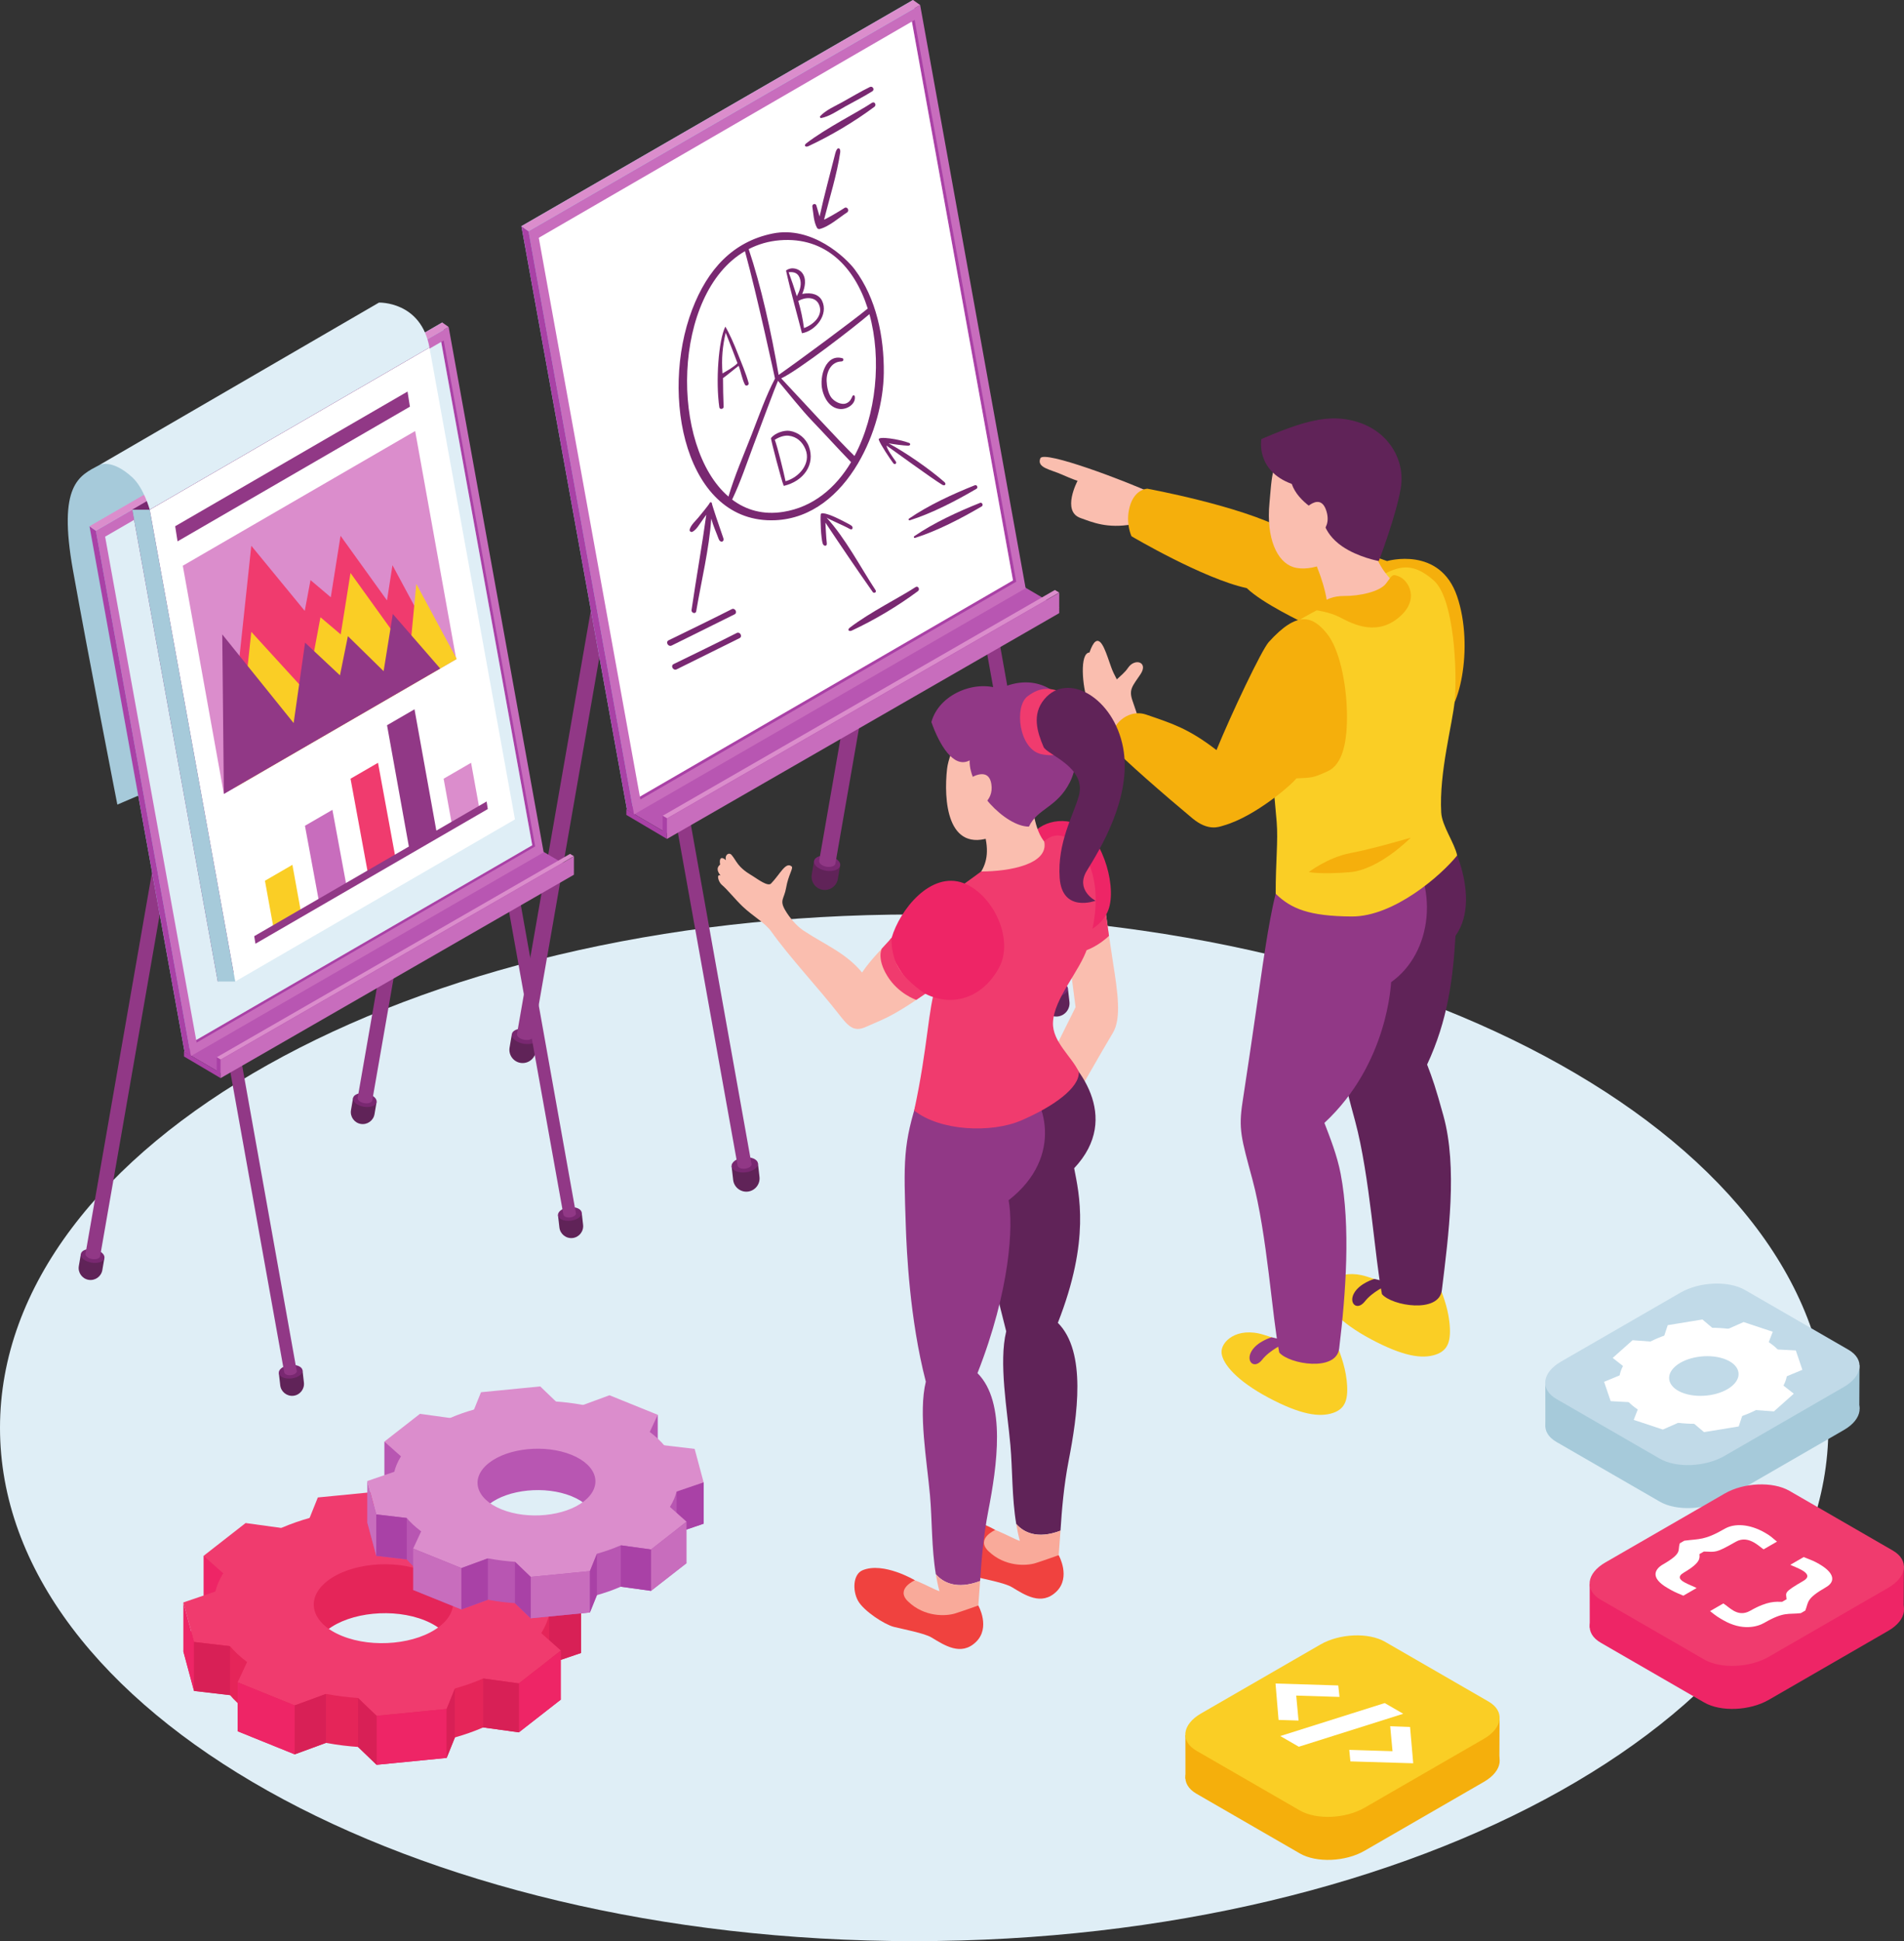 <?xml version="1.0" encoding="UTF-8" standalone="no"?>
<!-- Created with Inkscape (http://www.inkscape.org/) -->

<svg
   width="191.403mm"
   height="195.092mm"
   viewBox="0 0 191.403 195.092"
   version="1.1"
   id="svg238851"
   inkscape:export-filename="Customer.svg"
   inkscape:export-xdpi="96"
   inkscape:export-ydpi="96"
   xmlns:inkscape="http://www.inkscape.org/namespaces/inkscape"
   xmlns:sodipodi="http://sodipodi.sourceforge.net/DTD/sodipodi-0.dtd"
   xmlns="http://www.w3.org/2000/svg"
   xmlns:svg="http://www.w3.org/2000/svg">
  <rect x="0" y="0" width="191.403" height="195.092" fill="#333333" stroke="none"/>
  <sodipodi:namedview
     id="namedview238853"
     pagecolor="#ffffff"
     bordercolor="#000000"
     borderopacity="0.25"
     inkscape:showpageshadow="2"
     inkscape:pageopacity="0.0"
     inkscape:pagecheckerboard="0"
     inkscape:deskcolor="#d1d1d1"
     inkscape:document-units="mm"
     showgrid="false" />
  <defs
     id="defs238848" />
  <g
     inkscape:label="Layer 1"
     inkscape:groupmode="layer"
     id="layer1"
     transform="translate(-9.381,-50.954)">
    <path
       d="m 193.181,194.454 c 0,28.493 -41.145,51.592 -91.899,51.592 -50.755,0 -91.901,-23.099 -91.901,-51.592 0,-28.493 41.146,-51.591 91.901,-51.591 50.754,0 91.899,23.098 91.899,51.591"
       style="fill:#dfeef6;fill-opacity:1;fill-rule:nonzero;stroke:none;stroke-width:0.103"
       id="path227960" />
    <path
       d="m 60.838,154.887 -0.231,1.352 c -0.124,0.722 0.366,1.413 1.087,1.538 0.722,0.123 1.414,-0.367 1.537,-1.088 l 0.232,-1.352 -2.625,-0.45"
       style="fill:#602358;fill-opacity:1;fill-rule:nonzero;stroke:none;stroke-width:0.103"
       id="path227962" />
    <path
       d="m 63.463,155.336 c -0.071,0.412 -0.716,0.644 -1.44,0.52 -0.725,-0.124 -1.256,-0.558 -1.185,-0.97 0.07,-0.412 0.715,-0.644 1.44,-0.52 0.725,0.124 1.255,0.558 1.185,0.97"
       style="fill:#792871;fill-opacity:1;fill-rule:nonzero;stroke:none;stroke-width:0.103"
       id="path227964" />
    <path
       d="M 74.325,90.123 72.669,89.976 61.354,154.856 c -0.043,0.257 0.286,0.525 0.736,0.602 0.451,0.078 0.852,-0.067 0.895,-0.323 L 74.325,90.123"
       style="fill:#913886;fill-opacity:1;fill-rule:nonzero;stroke:none;stroke-width:0.103"
       id="path227966" />
    <path
       d="m 91.215,137.493 -0.232,1.351 c -0.124,0.721 0.366,1.413 1.088,1.537 0.721,0.124 1.413,-0.365 1.537,-1.087 l 0.232,-1.352 -2.625,-0.449"
       style="fill:#602358;fill-opacity:1;fill-rule:nonzero;stroke:none;stroke-width:0.103"
       id="path227968" />
    <path
       d="m 93.84,137.941 c -0.071,0.412 -0.716,0.644 -1.441,0.52 -0.725,-0.124 -1.254,-0.558 -1.184,-0.969 0.07,-0.413 0.715,-0.645 1.439,-0.521 0.726,0.125 1.256,0.559 1.186,0.97"
       style="fill:#792871;fill-opacity:1;fill-rule:nonzero;stroke:none;stroke-width:0.103"
       id="path227970" />
    <path
       d="m 104.701,72.728 -1.654,-0.146 -11.316,64.88 c -0.043,0.256 0.286,0.526 0.737,0.602 0.45,0.077 0.851,-0.067 0.895,-0.323 h -0.001 L 104.701,72.728"
       style="fill:#913886;fill-opacity:1;fill-rule:nonzero;stroke:none;stroke-width:0.103"
       id="path227972" />
    <path
       d="m 85.573,167.876 0.157,1.363 c 0.084,0.727 -0.444,1.39 -1.172,1.475 -0.727,0.084 -1.391,-0.444 -1.475,-1.172 l -0.156,-1.364 2.646,-0.302"
       style="fill:#602358;fill-opacity:1;fill-rule:nonzero;stroke:none;stroke-width:0.103"
       id="path227974" />
    <path
       d="m 82.928,168.179 c 0.048,0.416 0.679,0.684 1.409,0.6 0.73,-0.085 1.284,-0.488 1.237,-0.902 -0.047,-0.415 -0.679,-0.683 -1.409,-0.599 -0.73,0.085 -1.284,0.488 -1.237,0.901"
       style="fill:#792871;fill-opacity:1;fill-rule:nonzero;stroke:none;stroke-width:0.103"
       id="path227976" />
    <path
       d="m 84.91,167.87 h 0.004 l -12.13,-67.864 -0.014,-0.152 h -1.46 c 0.016,0.128 0.026,0.253 0.045,0.382 l 12.175,67.855 v 0.002 l 10e-4,0.001 0.006,0.034 0.008,-0.002 c 0.055,0.2 0.367,0.329 0.735,0.287 0.389,-0.045 0.684,-0.261 0.659,-0.482 l -0.03,-0.062"
       style="fill:#913886;fill-opacity:1;fill-rule:nonzero;stroke:none;stroke-width:0.103"
       id="path227978" />
    <path
       d="m 116.731,150.275 0.157,1.363 c 0.084,0.727 -0.444,1.391 -1.171,1.475 -0.728,0.084 -1.391,-0.445 -1.475,-1.172 l -0.157,-1.363 2.646,-0.303"
       style="fill:#602358;fill-opacity:1;fill-rule:nonzero;stroke:none;stroke-width:0.103"
       id="path227980" />
    <path
       d="m 114.085,150.578 c 0.049,0.415 0.679,0.683 1.409,0.599 0.731,-0.085 1.284,-0.489 1.237,-0.902 -0.047,-0.415 -0.679,-0.683 -1.409,-0.599 -0.73,0.084 -1.284,0.489 -1.237,0.902"
       style="fill:#792871;fill-opacity:1;fill-rule:nonzero;stroke:none;stroke-width:0.103"
       id="path227982" />
    <path
       d="m 116.067,150.269 0.003,-10e-4 -12.13,-67.864 -0.015,-0.149 h -1.459 c 0.018,0.128 0.026,0.252 0.045,0.382 l 12.176,67.855 -0.001,0.001 0.001,0.002 0.006,0.033 0.009,-0.003 c 0.056,0.202 0.367,0.33 0.735,0.288 0.39,-0.044 0.685,-0.26 0.659,-0.481 l -0.03,-0.063"
       style="fill:#913886;fill-opacity:1;fill-rule:nonzero;stroke:none;stroke-width:0.103"
       id="path227984" />
    <path
       d="m 115.86,112.007 -39.429,22.692 -4.085,-2.396 39.429,-22.692 4.085,2.396"
       style="fill:#b856b2;fill-opacity:1;fill-rule:nonzero;stroke:none;stroke-width:0.103"
       id="path227986" />
    <path
       d="m 115.86,110.508 -39.429,22.692 -0.434,-0.259 39.429,-22.692 0.434,0.259"
       style="fill:#db8dcc;fill-opacity:1;fill-rule:nonzero;stroke:none;stroke-width:0.103"
       id="path227988" />
    <path
       d="m 72.345,132.304 v 0.551 l 4.085,2.415 v -2.069 l -0.434,-0.259 v 1.507 l -3.651,-2.144"
       style="fill:#a941a6;fill-opacity:1;fill-rule:nonzero;stroke:none;stroke-width:0.103"
       id="path227990" />
    <path
       d="m 115.86,110.529 v 2.047 l -39.429,22.692 v -2.047 l 39.429,-22.692"
       style="fill:#c86dbd;fill-opacity:1;fill-rule:nonzero;stroke:none;stroke-width:0.103"
       id="path227992" />
    <path
       d="M 111.774,109.573 72.403,132.304 61.796,73.685 101.166,50.954 111.774,109.573"
       style="fill:#97ddec;fill-opacity:1;fill-rule:nonzero;stroke:none;stroke-width:0.103"
       id="path227994" />
    <path
       d="M 112.486,110.075 73.116,132.807 62.51,74.189 101.88,51.457 112.486,110.075"
       style="fill:#c86dbd;fill-opacity:1;fill-rule:nonzero;stroke:none;stroke-width:0.103"
       id="path227996" />
    <path
       d="m 111.541,109.416 -10.215,-56.457 -0.276,0.161 10.163,56.165 -37.508,21.732 0.053,0.291 37.784,-21.892"
       style="fill:#a941a6;fill-opacity:1;fill-rule:nonzero;stroke:none;stroke-width:0.103"
       id="path227998" />
    <path
       d="M 101.05,53.12 63.543,74.852 73.705,131.017 111.212,109.285 101.05,53.12"
       style="fill:#ffffff;fill-opacity:1;fill-rule:nonzero;stroke:none;stroke-width:0.103"
       id="path228000" />
    <path
       d="M 62.51,74.189 61.796,73.685 72.403,132.304 73.116,132.807 62.51,74.189"
       style="fill:#a941a6;fill-opacity:1;fill-rule:nonzero;stroke:none;stroke-width:0.103"
       id="path228002" />
    <path
       d="m 101.88,51.457 -0.714,-0.502 -39.37,22.731 0.714,0.504 39.37,-22.733"
       style="fill:#db8dcc;fill-opacity:1;fill-rule:nonzero;stroke:none;stroke-width:0.103"
       id="path228004" />
    <path
       d="m 104.303,99.387 c -1.436,-1.258 -3.817,-2.926 -5.591,-3.874 0.359,0.068 1.588,0.237 1.954,0.236 0.226,0 0.314,-0.201 0.077,-0.291 -0.898,-0.343 -3.159,-0.721 -3.023,-0.313 0.164,0.492 1.17,1.98 1.45,2.351 0.182,0.24 0.384,0.006 0.266,-0.158 -0.355,-0.495 -0.858,-1.197 -0.943,-1.606 0.581,0.394 4.463,3.245 5.598,3.937 0.28,0.169 0.466,-0.06 0.213,-0.283"
       style="fill:#792871;fill-opacity:1;fill-rule:nonzero;stroke:none;stroke-width:0.103"
       id="path228006" />
    <path
       d="m 107.377,99.724 c -2.201,0.877 -4.669,2.011 -6.616,3.353 -0.088,0.061 -0.023,0.203 0.082,0.169 2.246,-0.711 4.681,-1.978 6.704,-3.169 0.191,-0.113 0.039,-0.437 -0.17,-0.354"
       style="fill:#792871;fill-opacity:1;fill-rule:nonzero;stroke:none;stroke-width:0.103"
       id="path228008" />
    <path
       d="m 107.901,101.495 c -2.2,0.877 -4.669,2.01 -6.615,3.353 -0.089,0.061 -0.023,0.202 0.082,0.169 2.245,-0.711 4.68,-1.978 6.704,-3.169 0.19,-0.113 0.039,-0.437 -0.171,-0.354"
       style="fill:#792871;fill-opacity:1;fill-rule:nonzero;stroke:none;stroke-width:0.103"
       id="path228010" />
    <path
       d="m 88.129,102.397 c -2.027,0.325 -3.746,-0.175 -5.15,-1.233 0.85,-1.768 1.469,-3.655 2.16,-5.489 0.756,-2.009 2.157,-5.788 2.45,-6.445 1.049,1.236 2.316,2.856 3.437,4.027 1.316,1.372 2.591,2.783 3.912,4.146 -1.556,2.603 -3.829,4.518 -6.808,4.994 z M 84.269,76.199 c 1.241,4.531 3.019,12.799 3.021,12.806 -0.894,1.682 -1.661,3.866 -2.352,5.636 -0.798,2.048 -1.705,4.107 -2.326,6.222 -5.888,-5.049 -5.699,-20.388 1.656,-24.663 z m 3.509,-1.097 c 4.59,-0.367 7.509,2.682 8.834,6.863 -1.422,1.177 -6.963,5.281 -8.958,6.67 -0.752,-4.365 -1.782,-8.998 -3.011,-12.644 0.937,-0.481 1.977,-0.796 3.134,-0.889 z m 7.501,21.682 c -1.436,-1.375 -5.767,-6.104 -7.366,-7.804 1.635,-0.73 7.446,-5.222 8.868,-6.453 1.244,4.493 0.711,10.116 -1.502,14.256 z m 0.366,0.719 c 1.661,-2.824 2.552,-6.221 2.581,-9.081 0.036,-3.609 -0.744,-7.477 -2.922,-10.386 -0.893,-1.193 -4.3,-4.418 -8.257,-3.611 -3.946,0.805 -6.523,3.545 -8.087,7.648 -3.288,8.63 -0.666,21.571 8.367,21.165 3.653,-0.165 6.443,-2.571 8.29,-5.685 l 0.029,-0.049"
       style="fill:#792871;fill-opacity:1;fill-rule:nonzero;stroke:none;stroke-width:0.103"
       id="path228012" />
    <path
       d="m 82.011,88.485 c -0.11,-1.513 0,-2.711 0.323,-4.089 0.29,0.699 1.092,2.81 1.185,3.061 -0.314,0.345 -1.093,0.791 -1.508,1.027 z m 1.536,-1.997 c -0.325,-0.843 -0.845,-2.043 -1.25,-2.706 -0.692,1.355 -0.981,5.536 -0.603,8.112 0.035,0.244 0.439,0.184 0.43,-0.059 -0.041,-0.975 -0.058,-1.931 -0.06,-2.884 0.303,-0.188 1.292,-1.036 1.577,-1.229 0.224,0.6 0.334,1.316 0.622,1.885 0.105,0.209 0.433,0.062 0.373,-0.158 -0.276,-1.01 -0.711,-1.984 -1.089,-2.961"
       style="fill:#792871;fill-opacity:1;fill-rule:nonzero;stroke:none;stroke-width:0.103"
       id="path228014" />
    <path
       d="m 90.202,83.927 c -0.116,-0.918 -0.314,-1.83 -0.573,-2.728 0.669,-0.382 1.715,-0.471 2.083,0.363 0.468,1.058 -0.517,2.01 -1.51,2.365 z m -0.367,-4.822 c 0.126,0.572 -0.084,1.121 -0.352,1.623 -0.252,-0.817 -0.532,-1.622 -0.823,-2.414 0.567,-0.058 1.018,0.078 1.175,0.79 z m 2.187,2.083 c -0.289,-0.606 -1.013,-0.887 -1.998,-0.693 0.281,-0.652 0.466,-1.524 -0.016,-2.131 -0.302,-0.38 -1.022,-0.651 -1.61,-0.223 0.43,1.992 1.314,5.141 1.602,6.306 1.379,-0.246 2.688,-1.866 2.023,-3.259"
       style="fill:#792871;fill-opacity:1;fill-rule:nonzero;stroke:none;stroke-width:0.103"
       id="path228016" />
    <path
       d="m 95.058,90.802 c -0.082,0.182 -0.208,0.54 -0.617,0.693 -0.524,0.194 -1.238,-0.211 -1.524,-0.631 -0.296,-0.434 -0.412,-1.086 -0.435,-1.593 -0.043,-0.943 0.453,-1.959 1.472,-1.989 0.263,-0.006 0.25,-0.283 0.126,-0.319 -1.664,-0.487 -2.366,1.795 -2.028,3.204 0.207,0.859 0.742,1.758 1.702,1.887 0.711,0.096 1.626,-0.434 1.567,-1.196 -0.012,-0.182 -0.169,-0.259 -0.262,-0.057"
       style="fill:#792871;fill-opacity:1;fill-rule:nonzero;stroke:none;stroke-width:0.103"
       id="path228018" />
    <path
       d="m 88.351,99.317 c -0.183,-0.897 -0.817,-3.47 -1.083,-4.166 0.515,-0.321 0.999,-0.445 1.377,-0.407 0.817,0.082 1.403,0.615 1.709,1.365 0.588,1.44 -0.66,2.841 -2.003,3.209 z m 2.345,-3.491 c -0.299,-0.822 -1.065,-1.435 -1.923,-1.567 -0.588,-0.092 -1.506,0.227 -1.885,0.726 -0.051,0.065 1.068,4.338 1.282,4.804 2.004,-0.472 3.186,-2.151 2.526,-3.964"
       style="fill:#792871;fill-opacity:1;fill-rule:nonzero;stroke:none;stroke-width:0.103"
       id="path228020" />
    <path
       d="m 94.27,71.857 c -0.472,0.315 -1.941,1.17 -2.048,1.168 0.537,-2.129 1.309,-4.581 1.622,-6.75 0.067,-0.467 -0.303,-0.675 -0.495,0.093 -0.521,2.083 -1.124,4.242 -1.577,6.349 -0.107,-0.369 -0.219,-0.737 -0.323,-1.108 -0.074,-0.266 -0.451,-0.151 -0.406,0.113 0.119,0.711 0.123,1.498 0.473,2.136 0.051,0.093 0.17,0.135 0.27,0.111 0.959,-0.25 1.926,-1.129 2.746,-1.664 0.28,-0.18 0.015,-0.634 -0.262,-0.448"
       style="fill:#792871;fill-opacity:1;fill-rule:nonzero;stroke:none;stroke-width:0.103"
       id="path228022" />
    <path
       d="m 97.044,61.281 c -1.508,0.996 -4.578,2.518 -6.608,4.076 -0.274,0.211 -0.104,0.434 0.219,0.284 2.299,-1.075 4.635,-2.47 6.628,-3.954 0.239,-0.178 0.018,-0.574 -0.238,-0.405"
       style="fill:#792871;fill-opacity:1;fill-rule:nonzero;stroke:none;stroke-width:0.103"
       id="path228024" />
    <path
       d="m 101.417,109.96 c -1.507,0.996 -4.578,2.519 -6.608,4.076 -0.274,0.211 -0.104,0.435 0.218,0.285 2.3,-1.074 4.635,-2.47 6.628,-3.954 0.24,-0.178 0.021,-0.576 -0.237,-0.406"
       style="fill:#792871;fill-opacity:1;fill-rule:nonzero;stroke:none;stroke-width:0.103"
       id="path228026" />
    <path
       d="m 96.821,59.701 c -0.927,0.454 -1.819,0.99 -2.721,1.492 -0.779,0.435 -1.705,0.813 -2.31,1.478 l 0.092,0.159 c 0.887,-0.163 1.701,-0.752 2.483,-1.184 0.905,-0.499 1.831,-0.972 2.707,-1.518 0.271,-0.17 0.034,-0.566 -0.251,-0.427"
       style="fill:#792871;fill-opacity:1;fill-rule:nonzero;stroke:none;stroke-width:0.103"
       id="path228028" />
    <path
       d="m 82.087,105.012 c -0.344,-0.963 -1.143,-3.346 -1.143,-3.466 0,-0.133 -0.188,-0.154 -0.227,-0.031 -0.039,0.123 -0.826,1.09 -1.148,1.472 -0.305,0.361 -0.727,0.722 -0.857,1.184 -0.047,0.169 0.142,0.305 0.291,0.223 0.417,-0.232 0.674,-0.731 0.953,-1.109 0.143,-0.194 0.286,-0.393 0.425,-0.596 -0.382,2.829 -1.025,6.445 -1.481,9.571 -0.044,0.304 0.417,0.439 0.469,0.129 0.511,-3.03 1.296,-6.205 1.513,-9.314 0.188,0.717 0.523,1.438 0.749,2.059 0.151,0.416 0.608,0.3 0.456,-0.122"
       style="fill:#792871;fill-opacity:1;fill-rule:nonzero;stroke:none;stroke-width:0.103"
       id="path228030" />
    <path
       d="m 82.926,112.185 c -1.099,0.571 -5.343,2.647 -6.326,3.118 -0.352,0.169 -0.043,0.705 0.308,0.527 0.456,-0.232 4.698,-2.324 6.316,-3.132 0.339,-0.169 0.034,-0.703 -0.299,-0.513"
       style="fill:#792871;fill-opacity:1;fill-rule:nonzero;stroke:none;stroke-width:0.103"
       id="path228032" />
    <path
       d="m 83.428,114.578 c -1.098,0.57 -5.344,2.646 -6.326,3.117 -0.352,0.169 -0.043,0.705 0.308,0.527 0.457,-0.233 4.698,-2.324 6.316,-3.131 0.339,-0.17 0.034,-0.705 -0.299,-0.513"
       style="fill:#792871;fill-opacity:1;fill-rule:nonzero;stroke:none;stroke-width:0.103"
       id="path228034" />
    <path
       d="m 97.408,110.284 c -1.55,-2.362 -3.014,-5.198 -4.935,-7.308 0.302,0.211 1.772,0.814 2.325,1.137 0.302,0.176 0.387,-0.18 0.175,-0.328 -0.271,-0.192 -0.925,-0.5 -1.175,-0.632 -0.441,-0.233 -1.864,-0.864 -1.91,-0.505 -0.058,0.46 0.026,2.431 0.199,2.939 0.097,0.287 0.451,0.309 0.41,-0.032 -0.065,-0.557 -0.118,-1.672 -0.14,-2.077 1.454,2.187 3.174,4.729 4.759,6.978 0.124,0.175 0.413,0.015 0.292,-0.17"
       style="fill:#792871;fill-opacity:1;fill-rule:nonzero;stroke:none;stroke-width:0.103"
       id="path228036" />
    <path
       d="m 125.512,102.518 c 0.177,-0.517 0.425,-0.987 0.711,-1.43 -0.314,-0.197 -0.695,-0.403 -1.177,-0.627 -2.385,-1.11 -10.73,-4.293 -11.082,-3.446 -0.396,0.95 1.039,1.128 2.144,1.623 1.161,0.52 1.599,0.635 1.599,0.635 0,0 -1.63,3.058 0.284,3.74 1.186,0.423 2.689,1.09 5.22,0.635 0.71,-0.128 1.415,-0.053 2.036,0.065 0.053,-0.434 0.146,-0.852 0.265,-1.196"
       style="fill:#fabeaf;fill-opacity:1;fill-rule:nonzero;stroke:none;stroke-width:0.103"
       id="path228038" />
    <path
       d="m 124.736,100.071 c 0,0 -1.472,0 -1.877,2.195 -0.27,1.457 0.268,2.585 0.268,2.585 0,0 7.236,4.275 11.583,5.21 1.635,1.57 5.547,3.394 6.241,3.761 0.693,0.368 11.135,9.676 13.111,9.429 1.976,-0.246 3.535,-7.243 1.801,-12.352 -1.734,-5.111 -7.046,-3.555 -7.046,-3.555 0,0 -6.053,-2.253 -10.355,-3.194 -4.357,-2.353 -13.726,-4.077 -13.726,-4.077"
       style="fill:#f5af0c;fill-opacity:1;fill-rule:nonzero;stroke:none;stroke-width:0.103"
       id="path228040" />
    <path
       d="m 154.058,180.126 c 0.252,0.719 0.847,2.079 1.025,3.685 0.208,1.892 -0.111,2.867 -1.387,3.291 -1.37,0.455 -3.286,0.158 -6.481,-1.545 -3.195,-1.701 -4.595,-3.386 -4.708,-4.483 -0.113,-1.095 1.496,-2.689 4.255,-1.826 2.76,0.862 4.162,1.513 4.162,1.513 l 3.136,-0.635"
       style="fill:#face25;fill-opacity:1;fill-rule:nonzero;stroke:none;stroke-width:0.103"
       id="path228042" />
    <path
       d="m 145.317,142.004 c 0.324,-2.068 0.294,-4.964 1.163,-6.861 -0.477,-0.262 5.449,-1.233 7.194,-1.582 0.885,-0.178 4.977,7.315 2.024,11.447 -0.255,4.351 -0.781,8.494 -2.855,12.937 0.566,1.472 0.843,2.262 1.639,5.138 1.434,5.18 0.519,12.023 -0.155,17.537 -0.288,2.367 -5.023,1.585 -6.022,0.402 -0.701,-3.462 -1.21,-11.88 -2.699,-17.401 -1.124,-4.17 -1.413,-5.036 -0.987,-7.805 0.982,-6.378 0.488,-12.468 0.698,-13.812"
       style="fill:#602358;fill-opacity:1;fill-rule:nonzero;stroke:none;stroke-width:0.103"
       id="path228044" />
    <path
       d="m 148.974,179.99 c -0.295,0.229 -1.602,0.765 -2.389,1.762 -0.788,0.997 -1.652,0.18 -1.084,-0.829 0.567,-1.009 2.031,-1.429 2.031,-1.429 0,0 1.17,0.208 1.442,0.496"
       style="fill:#602358;fill-opacity:1;fill-rule:nonzero;stroke:none;stroke-width:0.103"
       id="path228046" />
    <path
       d="m 143.731,185.99 c 0.252,0.717 0.848,2.078 1.025,3.684 0.209,1.892 -0.11,2.867 -1.387,3.291 -1.37,0.454 -3.286,0.157 -6.481,-1.545 -3.194,-1.703 -4.595,-3.387 -4.707,-4.484 -0.115,-1.095 1.495,-2.688 4.256,-1.827 2.759,0.863 4.16,1.514 4.16,1.514 l 3.136,-0.634"
       style="fill:#face25;fill-opacity:1;fill-rule:nonzero;stroke:none;stroke-width:0.103"
       id="path228048" />
    <path
       d="m 136.328,147.861 c 0.324,-2.068 1.03,-7.047 1.9,-8.942 -0.477,-0.262 4.562,1.487 6.306,1.137 1.485,-0.297 5.784,-4.881 5.801,-4.71 3.881,4.622 3.012,11.411 -1.106,14.316 -0.032,0.023 -0.254,8.151 -6.71,14.148 0.565,1.473 1.284,3.275 1.638,5.138 1.004,5.28 0.519,12.024 -0.153,17.537 -0.29,2.367 -5.024,1.585 -6.024,0.402 -0.702,-3.462 -1.211,-11.879 -2.699,-17.402 -1.124,-4.169 -1.414,-5.035 -0.987,-7.803 0.982,-6.379 1.825,-12.475 2.034,-13.82"
       style="fill:#913886;fill-opacity:1;fill-rule:nonzero;stroke:none;stroke-width:0.103"
       id="path228050" />
    <path
       d="m 138.648,185.853 c -0.296,0.23 -1.602,0.766 -2.39,1.763 -0.788,0.996 -1.652,0.18 -1.084,-0.829 0.567,-1.008 2.031,-1.429 2.031,-1.429 0,0 1.171,0.21 1.443,0.495"
       style="fill:#913886;fill-opacity:1;fill-rule:nonzero;stroke:none;stroke-width:0.103"
       id="path228052" />
    <path
       d="m 139.378,95.354 c 1.682,-1.144 3.783,-0.999 5.562,0.077 1.689,1.024 2.392,2.316 2.465,3.695 0.023,0.46 -0.086,2.426 -0.297,2.987 -0.635,1.682 -1.196,2.73 -2.025,3.771 -1.047,1.317 -3.868,2.646 -5.698,2.063 -1.628,-0.519 -2.726,-2.9 -2.388,-6.431 0.241,-2.529 0.168,-4.657 2.38,-6.162"
       style="fill:#fabeaf;fill-opacity:1;fill-rule:nonzero;stroke:none;stroke-width:0.103"
       id="path228054" />
    <path
       d="m 144.05,111.141 c 4.727,-2.305 6.2,-4.72 9.467,-1.843 2.03,1.784 2.374,9.07 2.099,12.1 -0.206,2.272 -1.582,7.191 -1.352,11.227 0.076,1.345 1.348,3.059 1.6,4.306 -1.57,1.964 -6.345,6.158 -10.602,6.133 -4.258,-0.026 -6.1,-0.773 -7.64,-2.287 -0.006,-3.267 0.256,-5.278 0.1,-7.22 -0.451,-5.624 -1.233,-10.151 -1.423,-13.636 -0.258,-4.689 2.25,-6.098 7.751,-8.78"
       style="fill:#face25;fill-opacity:1;fill-rule:nonzero;stroke:none;stroke-width:0.103"
       id="path228056" />
    <path
       d="m 146.982,102.714 c 0,0 0.267,2.681 0.661,3.926 0.564,1.782 2.009,2.992 2.009,2.992 0,0 1.588,2.39 -1.047,3.52 -2.636,1.129 -5.774,-1.189 -5.774,-1.189 0,0 -0.021,-1.453 -1.022,-3.941 -0.731,-1.811 5.173,-5.308 5.173,-5.308"
       style="fill:#fabeaf;fill-opacity:1;fill-rule:nonzero;stroke:none;stroke-width:0.103"
       id="path228058" />
    <path
       d="m 136.184,95.087 c 0,0 -0.608,3.161 3.054,4.503 0.638,1.902 3.067,3.042 3.067,3.042 0,0 -0.104,1.78 1.998,3.23 1.597,1.101 3.684,1.48 3.684,1.48 0,0 1.759,-4.598 2.209,-7.337 0.462,-2.811 -1.193,-5.567 -4.141,-6.572 -1.837,-0.627 -3.595,-0.526 -5.654,0.068 -1.926,0.555 -4.218,1.585 -4.218,1.585"
       style="fill:#602358;fill-opacity:1;fill-rule:nonzero;stroke:none;stroke-width:0.103"
       id="path228060" />
    <path
       d="m 142.736,102.367 c 0.62,2.125 -1.57,2.739 -1.57,2.739 l -1.241,-2.304 c 0,0 2.108,-2.843 2.811,-0.435"
       style="fill:#fabeaf;fill-opacity:1;fill-rule:nonzero;stroke:none;stroke-width:0.103"
       id="path228062" />
    <path
       d="m 151.198,135.143 c 0,0 -3.158,3.229 -6.135,3.47 -2.978,0.242 -4.111,-0.015 -4.111,-0.015 0,0 1.946,-1.488 4.188,-1.907 2.242,-0.419 6.059,-1.548 6.059,-1.548"
       style="fill:#f5af0c;fill-opacity:1;fill-rule:nonzero;stroke:none;stroke-width:0.103"
       id="path228064" />
    <path
       d="m 123.231,121.388 c -0.403,-1.152 0,-1.471 0.807,-2.681 0.808,-1.211 -0.571,-1.647 -1.254,-0.639 -0.331,0.49 -0.737,0.789 -1.133,1.167 -0.215,-0.401 -0.419,-0.817 -0.555,-1.195 -0.469,-1.295 -0.955,-3.084 -1.603,-2.594 -0.192,0.144 -0.406,0.543 -0.591,1.088 -1.008,0.038 -0.726,3.437 -0.157,4.983 0.521,1.413 1.787,3.127 2.529,3.645 0.43,0.677 0.747,0.363 0.747,0.363 l 2.296,-0.865 c 0,0 -0.682,-2.119 -1.086,-3.271"
       style="fill:#fabeaf;fill-opacity:1;fill-rule:nonzero;stroke:none;stroke-width:0.103"
       id="path228066" />
    <path
       d="m 132.374,133.926 c -0.444,0.127 -1.517,0.609 -3.125,-0.728 -2.6,-2.162 -7.2,-6.16 -7.836,-6.993 -1.128,-1.481 0.933,-4.208 3.196,-3.429 2.552,0.879 4.208,1.365 7.061,3.564 1.475,-3.602 4.524,-10.05 5.26,-10.863 2.901,-3.206 4.409,-2.594 5.823,-0.868 1.269,1.547 1.963,4.943 2.029,7.887 0.067,2.947 -0.4,5.279 -1.935,5.974 -1.536,0.694 -1.561,0.629 -3.15,0.717 -0.381,0.546 -4.101,3.827 -7.324,4.74"
       style="fill:#f5af0c;fill-opacity:1;fill-rule:nonzero;stroke:none;stroke-width:0.103"
       id="path228068" />
    <path
       d="m 149.961,108.868 c 1,0.363 2.284,2.393 -0.103,4.259 -2.387,1.868 -4.905,0.301 -5.873,-0.178 -0.966,-0.48 -2.239,-0.655 -2.239,-0.655 0,0 0.447,-1.457 2.801,-1.442 1.423,0.009 3.56,-0.405 4.187,-1.278 0.654,-0.914 0.654,-0.914 1.227,-0.705"
       style="fill:#f5af0c;fill-opacity:1;fill-rule:nonzero;stroke:none;stroke-width:0.103"
       id="path228070" />
    <path
       d="m 120.079,139.289 c 0,0 0.684,5.202 1.17,8.277 0.486,3.076 0.89,5.745 0,7.203 -0.89,1.456 -4.29,7.446 -4.29,7.446 l -3.722,-1.455 4.269,-8.581 -1.047,-8.013 3.62,-4.877"
       style="fill:#fabeaf;fill-opacity:1;fill-rule:nonzero;stroke:none;stroke-width:0.103"
       id="path228072" />
    <path
       d="m 120.866,145.008 c 0,0 -1.794,1.826 -4.064,1.786 -2.272,-0.038 -2.37,-2.466 -2.37,-2.466 l 6.135,-1.439 0.299,2.119"
       style="fill:#f03b6e;fill-opacity:1;fill-rule:nonzero;stroke:none;stroke-width:0.103"
       id="path228074" />
    <path
       d="m 115.988,204.792 c 0.137,-2.081 0.325,-4.463 0.824,-7.048 0.859,-4.438 1.837,-10.911 -1.088,-13.84 3.284,-8.358 2.127,-12.981 1.639,-15.539 4.895,-5.19 0.232,-10.673 -2.126,-12.356 -1.244,1.539 -8.661,4.578 -8.704,4.767 -0.896,3.812 -0.077,7.803 1.052,11.494 0.703,2.301 1.312,6.186 2.947,12.488 -0.761,3.133 0.102,7.88 0.42,11.428 0.221,2.471 0.144,5.281 0.589,7.931 0.714,0.811 2.069,1.579 4.448,0.674"
       style="fill:#602358;fill-opacity:1;fill-rule:nonzero;stroke:none;stroke-width:0.103"
       id="path228076" />
    <path
       d="m 107.424,204.422 c -1.678,0.665 -2.158,1.27 -1.706,2.345 0.665,1.583 2.355,2.564 3.85,2.875 2.257,0.468 3.525,3.1 5.936,0.616 0.617,-0.636 0.495,-1.826 0.283,-2.706 0.043,-0.613 0.157,-2.077 0.201,-2.759 -2.378,0.905 -3.734,0.137 -4.447,-0.674 0.096,0.575 0.208,1.146 0.363,1.701 -0.861,-0.264 -3.356,-1.841 -4.479,-1.397"
       style="fill:#f9aa9a;fill-opacity:1;fill-rule:nonzero;stroke:none;stroke-width:0.103"
       id="path228078" />
    <path
       d="m 115.808,207.254 c 0,0 -1.411,0.507 -2.318,0.796 -0.908,0.288 -3.086,0.405 -4.754,-1.21 -1.296,-1.255 0.696,-2.118 0.696,-2.118 0,0 -3.158,-1.886 -5.259,-1.009 -0.974,0.407 -1.019,2.054 -0.46,3.063 0.569,1.029 2.662,2.39 3.605,2.627 0.944,0.238 3.072,0.634 3.784,1.065 1.312,0.792 2.97,1.9 4.468,0.456 1.497,-1.445 0.237,-3.67 0.237,-3.67"
       style="fill:#f0423f;fill-opacity:1;fill-rule:nonzero;stroke:none;stroke-width:0.103"
       id="path228080" />
    <path
       d="m 107.909,209.849 c 0.135,-2.081 0.324,-4.462 0.823,-7.048 0.858,-4.438 1.837,-10.911 -1.088,-13.84 3.284,-8.358 3.617,-14.819 3.129,-17.377 5.685,-4.425 3.628,-10.427 1.27,-12.112 -1.245,1.539 -9.463,-0.935 -10.295,1.594 -1.603,4.88 -1.529,6.608 -1.309,13.134 0.082,2.404 0.378,9.315 2.012,15.616 -0.762,3.133 0.102,7.881 0.419,11.428 0.222,2.473 0.145,5.281 0.589,7.932 0.714,0.812 2.07,1.579 4.45,0.674"
       style="fill:#913886;fill-opacity:1;fill-rule:nonzero;stroke:none;stroke-width:0.103"
       id="path228082" />
    <path
       d="m 99.344,209.479 c -1.678,0.665 -2.158,1.269 -1.707,2.345 0.665,1.583 2.355,2.564 3.85,2.875 2.257,0.468 3.516,2.889 5.927,0.406 0.619,-0.637 0.505,-1.617 0.293,-2.496 0.043,-0.614 0.157,-2.078 0.202,-2.76 -2.38,0.905 -3.736,0.138 -4.45,-0.674 0.097,0.575 0.208,1.145 0.364,1.7 -0.861,-0.264 -3.356,-1.841 -4.479,-1.396"
       style="fill:#f9aa9a;fill-opacity:1;fill-rule:nonzero;stroke:none;stroke-width:0.103"
       id="path228084" />
    <path
       d="m 107.728,212.312 c 0,0 -1.411,0.507 -2.318,0.795 -0.908,0.288 -3.087,0.406 -4.754,-1.21 -1.296,-1.255 0.696,-2.119 0.696,-2.119 0,0 -3.158,-1.885 -5.259,-1.008 -0.975,0.407 -1.019,2.054 -0.46,3.064 0.568,1.028 2.662,2.388 3.605,2.627 0.943,0.237 3.072,0.634 3.784,1.065 1.312,0.791 2.97,1.9 4.467,0.455 1.498,-1.444 0.238,-3.669 0.238,-3.669"
       style="fill:#f0423f;fill-opacity:1;fill-rule:nonzero;stroke:none;stroke-width:0.103"
       id="path228086" />
    <path
       d="m 117.477,133.705 c -2.183,-0.782 -4.839,0.461 -4.948,2.702 -1.202,2.036 0.023,6.556 1.902,7.92 2.184,1.587 5.714,0.319 6.44,-2.136 0.751,-2.537 -0.845,-7.574 -3.394,-8.487"
       style="fill:#ee2566;fill-opacity:1;fill-rule:nonzero;stroke:none;stroke-width:0.103"
       id="path228088" />
    <path
       d="m 117.248,137.4 c -0.037,-0.18 -0.201,-0.327 -0.373,-0.374 -2.575,-0.71 -3.174,-2.101 -3.621,-4.431 -0.064,-0.333 -0.5,-0.483 -0.772,-0.315 -1.364,0.841 -2.769,1.454 -4.313,1.876 1.444,4.31 -1.171,5.23 -2.306,6.944 -0.287,0.432 2.694,2.6 4.288,2.375 1.378,-0.193 2.744,-0.63 3.923,-1.381 1.303,-0.827 3.553,-2.924 3.176,-4.694"
       style="fill:#fabeaf;fill-opacity:1;fill-rule:nonzero;stroke:none;stroke-width:0.103"
       id="path228090" />
    <path
       d="m 113.59,127.516 c -0.239,-2.219 -2.058,-5.174 -4.547,-4.986 -2.535,0.191 -4.259,3.955 -4.457,5.707 -0.336,2.979 -0.073,8.593 4.626,6.79 3.662,-1.404 4.736,-4.202 4.377,-7.511"
       style="fill:#fabeaf;fill-opacity:1;fill-rule:nonzero;stroke:none;stroke-width:0.103"
       id="path228092" />
    <path
       d="m 117.497,123.122 c -1.14,-2.45 -3.841,-4.75 -7.657,-2.933 -2.457,-0.906 -6.06,0.527 -6.83,3.335 0.792,2.252 2.221,4.719 3.848,3.852 -0.113,2.727 3.562,6.656 5.957,6.656 0.884,-1.861 2.829,-1.889 4.136,-4.498 0.72,-1.439 1.252,-4.894 0.546,-6.411"
       style="fill:#913886;fill-opacity:1;fill-rule:nonzero;stroke:none;stroke-width:0.103"
       id="path228094" />
    <path
       d="m 106.858,129.201 c 0,0 1.881,-1.289 2.179,0.545 0.297,1.833 -1.49,2.464 -1.49,2.464 l -0.689,-3.009"
       style="fill:#fabeaf;fill-opacity:1;fill-rule:nonzero;stroke:none;stroke-width:0.103"
       id="path228096" />
    <path
       d="m 116.587,120.712 c -1.558,-0.682 -2.567,-0.784 -3.9,0.215 -1.381,1.033 -0.875,5.31 1.354,5.819 1.431,0.327 3.279,-0.06 4.041,-1.326 0.972,-1.611 0.807,-3.7 -1.496,-4.707"
       style="fill:#f03b6e;fill-opacity:1;fill-rule:nonzero;stroke:none;stroke-width:0.103"
       id="path228098" />
    <path
       d="m 118.688,146.238 c 1.629,-5.037 0.633,-8.388 -0.807,-10.034 -0.592,-0.679 -1.996,-2.075 -3.532,-0.692 0.498,2.294 -3.461,3.029 -6.333,3.029 -2.173,1.621 -4.124,2.755 -5.365,4.951 -1.315,2.324 -1.945,4.685 0.86,6.378 -0.86,2.549 -0.819,6.138 -2.23,12.695 2.618,2.081 7.767,2.287 10.761,0.998 3.24,-1.395 5.896,-3.297 5.787,-4.889 -0.724,-1.549 -2.673,-3.029 -2.595,-4.955 0.101,-2.431 2.706,-5.174 3.453,-7.482"
       style="fill:#f03b6e;fill-opacity:1;fill-rule:nonzero;stroke:none;stroke-width:0.103"
       id="path228100" />
    <path
       d="m 102.967,141.943 c -1.168,0.688 -2.6,1.653 -3.469,2.706 -1.122,1.359 -2.472,2.573 -3.458,4.046 -1.61,-1.974 -3.862,-2.859 -5.91,-4.231 -0.674,-0.451 -1.389,-1.293 -1.821,-2.039 -0.59,-1.019 -0.096,-1.112 0.098,-2.246 0.221,-1.284 0.748,-1.973 0.561,-2.137 -0.601,-0.534 -1.169,0.782 -2.078,1.712 -0.319,0.326 -1.299,-0.412 -1.862,-0.768 -0.179,-0.115 -0.916,-0.507 -1.416,-1.136 -0.286,-0.357 -0.421,-0.66 -0.688,-0.97 -0.264,-0.303 -0.709,-0.021 -0.567,0.526 -0.425,-0.385 -0.708,-0.262 -0.586,0.444 -0.335,0.267 -0.344,0.61 0.04,1.095 -0.457,-0.182 -0.196,0.663 0.121,0.93 0.601,0.506 1.359,1.48 2.105,2.186 1.036,0.982 2.261,1.648 2.873,2.509 1.857,2.611 4.777,5.726 6.727,8.226 1.013,1.299 1.551,1.924 2.781,1.368 1.615,-0.731 2.424,-0.896 5.516,-3.018 2.265,-1.554 3.608,-2.142 5.09,-4.59 1.629,-2.689 -2.728,-5.394 -4.056,-4.614"
       style="fill:#fabeaf;fill-opacity:1;fill-rule:nonzero;stroke:none;stroke-width:0.103"
       id="path228102" />
    <path
       d="m 106.234,139.707 c -3.294,-1.226 -6.402,2.688 -7.221,5.509 -1.084,0.754 1.917,5.569 3.385,5.616 2.858,1.433 5.854,0.301 7.429,-2.658 1.529,-2.874 -0.67,-7.378 -3.593,-8.467"
       style="fill:#ee2566;fill-opacity:1;fill-rule:nonzero;stroke:none;stroke-width:0.103"
       id="path228104" />
    <path
       d="m 99.013,145.216 -0.986,1.08 c 0,0 -0.545,0.961 0.558,2.754 1.103,1.791 2.902,2.4 2.902,2.4 l 0.911,-0.618 c 0,0 -1.725,-1.086 -2.621,-2.5 -0.895,-1.414 -0.764,-3.116 -0.764,-3.116"
       style="fill:#f03b6e;fill-opacity:1;fill-rule:nonzero;stroke:none;stroke-width:0.103"
       id="path228106" />
    <path
       d="m 114.356,121.239 c -1.265,1.531 -0.7,3.305 -0.067,4.788 0.327,0.764 4.355,2.023 3.541,4.933 -0.527,1.88 -2.182,4.696 -1.923,8.24 0.26,3.543 3.606,2.282 3.606,2.282 0,0 -2.074,-1.071 -0.869,-3.029 1.205,-1.959 4.584,-7.348 3.64,-12.359 -0.945,-5.011 -5.585,-7.686 -7.928,-4.855"
       style="fill:#602358;fill-opacity:1;fill-rule:nonzero;stroke:none;stroke-width:0.103"
       id="path228108" />
    <path
       d="m 19.354,97.7 c -2.021,1.072 -4.184,1.931 -2.636,10.577 1.547,8.646 4.46,23.542 4.46,23.542 l 12.171,-5.214 c 0,0 -7.18,-25.611 -8.582,-27.614 -1.403,-2.002 -4.064,-2.006 -5.412,-1.291"
       style="fill:#a6cada;fill-opacity:1;fill-rule:nonzero;stroke:none;stroke-width:0.103"
       id="path228110" />
    <path
       d="m 17.513,176.98 -0.208,1.217 c -0.112,0.651 0.329,1.274 0.979,1.385 0.651,0.111 1.273,-0.329 1.385,-0.98 l 0.208,-1.218 -2.364,-0.404"
       style="fill:#602358;fill-opacity:1;fill-rule:nonzero;stroke:none;stroke-width:0.103"
       id="path228112" />
    <path
       d="m 19.877,177.384 c -0.064,0.371 -0.644,0.581 -1.298,0.468 -0.653,-0.111 -1.13,-0.502 -1.066,-0.873 0.063,-0.371 0.644,-0.581 1.298,-0.468 0.653,0.111 1.129,0.503 1.066,0.873"
       style="fill:#792871;fill-opacity:1;fill-rule:nonzero;stroke:none;stroke-width:0.103"
       id="path228114" />
    <path
       d="m 29.66,118.644 -1.489,-0.132 -10.193,58.439 c -0.039,0.23 0.257,0.473 0.663,0.544 0.405,0.069 0.767,-0.062 0.807,-0.292 l 10.212,-58.559"
       style="fill:#913886;fill-opacity:1;fill-rule:nonzero;stroke:none;stroke-width:0.103"
       id="path228116" />
    <path
       d="m 44.874,161.311 -0.209,1.218 c -0.11,0.65 0.329,1.273 0.98,1.384 0.65,0.111 1.274,-0.33 1.384,-0.979 l 0.209,-1.218 -2.364,-0.405"
       style="fill:#602358;fill-opacity:1;fill-rule:nonzero;stroke:none;stroke-width:0.103"
       id="path228118" />
    <path
       d="m 47.238,161.717 c -0.063,0.37 -0.645,0.58 -1.298,0.468 -0.652,-0.111 -1.13,-0.502 -1.066,-0.874 0.063,-0.37 0.644,-0.58 1.296,-0.468 0.653,0.113 1.131,0.502 1.068,0.874"
       style="fill:#792871;fill-opacity:1;fill-rule:nonzero;stroke:none;stroke-width:0.103"
       id="path228120" />
    <path
       d="m 57.022,102.976 -1.491,-0.131 -10.193,58.438 c -0.039,0.231 0.258,0.473 0.664,0.543 0.406,0.07 0.766,-0.06 0.806,-0.291 l 10.214,-58.559"
       style="fill:#913886;fill-opacity:1;fill-rule:nonzero;stroke:none;stroke-width:0.103"
       id="path228122" />
    <path
       d="m 39.793,188.679 0.14,1.228 c 0.075,0.655 -0.399,1.252 -1.054,1.327 -0.656,0.075 -1.253,-0.399 -1.328,-1.054 l -0.14,-1.228 2.383,-0.273"
       style="fill:#602358;fill-opacity:1;fill-rule:nonzero;stroke:none;stroke-width:0.103"
       id="path228124" />
    <path
       d="m 37.41,188.952 c 0.042,0.373 0.611,0.616 1.269,0.54 0.658,-0.076 1.156,-0.439 1.114,-0.813 -0.043,-0.374 -0.611,-0.614 -1.269,-0.54 -0.659,0.075 -1.157,0.44 -1.114,0.813"
       style="fill:#792871;fill-opacity:1;fill-rule:nonzero;stroke:none;stroke-width:0.103"
       id="path228126" />
    <path
       d="m 39.194,188.675 0.004,-8.2e-4 -10.925,-61.126 -0.013,-0.136 h -1.316 c 0.015,0.115 0.025,0.227 0.041,0.343 l 10.967,61.12 -10e-4,0.001 10e-4,8.2e-4 0.005,0.03 0.008,-0.002 c 0.05,0.18 0.33,0.296 0.663,0.258 0.35,-0.04 0.616,-0.233 0.593,-0.433 l -0.028,-0.055"
       style="fill:#913886;fill-opacity:1;fill-rule:nonzero;stroke:none;stroke-width:0.103"
       id="path228128" />
    <path
       d="m 67.857,172.825 0.141,1.228 c 0.074,0.655 -0.4,1.253 -1.055,1.327 -0.655,0.075 -1.252,-0.399 -1.327,-1.055 l -0.141,-1.226 2.383,-0.274"
       style="fill:#602358;fill-opacity:1;fill-rule:nonzero;stroke:none;stroke-width:0.103"
       id="path228130" />
    <path
       d="m 65.474,173.1 c 0.043,0.372 0.612,0.615 1.269,0.538 0.658,-0.075 1.156,-0.438 1.114,-0.813 -0.043,-0.372 -0.611,-0.614 -1.269,-0.538 -0.658,0.075 -1.156,0.439 -1.114,0.813"
       style="fill:#792871;fill-opacity:1;fill-rule:nonzero;stroke:none;stroke-width:0.103"
       id="path228132" />
    <path
       d="m 67.259,172.82 h 0.003 l -10.925,-61.126 -0.012,-0.136 h -1.317 c 0.015,0.115 0.025,0.228 0.041,0.343 l 10.967,61.12 v 0.001 0.002 l 0.006,0.029 0.008,-0.002 c 0.05,0.182 0.33,0.296 0.662,0.259 0.351,-0.04 0.616,-0.234 0.594,-0.433 l -0.028,-0.057"
       style="fill:#913886;fill-opacity:1;fill-rule:nonzero;stroke:none;stroke-width:0.103"
       id="path228134" />
    <path
       d="m 67.074,138.356 -35.516,20.44 -3.68,-2.157 35.515,-20.44 3.681,2.157"
       style="fill:#b856b2;fill-opacity:1;fill-rule:nonzero;stroke:none;stroke-width:0.103"
       id="path228136" />
    <path
       d="m 67.074,137.007 -35.516,20.44 -0.391,-0.233 35.515,-20.441 0.392,0.234"
       style="fill:#db8dcc;fill-opacity:1;fill-rule:nonzero;stroke:none;stroke-width:0.103"
       id="path228138" />
    <path
       d="m 27.878,156.639 v 0.495 l 3.68,2.175 v -1.863 l -0.391,-0.233 v 1.356 l -3.289,-1.931"
       style="fill:#a941a6;fill-opacity:1;fill-rule:nonzero;stroke:none;stroke-width:0.103"
       id="path228140" />
    <path
       d="m 67.074,137.025 v 1.843 l -35.516,20.441 v -1.844 l 35.516,-20.44"
       style="fill:#c86dbd;fill-opacity:1;fill-rule:nonzero;stroke:none;stroke-width:0.103"
       id="path228142" />
    <path
       d="m 63.392,136.164 -35.462,20.475 -9.553,-52.8 35.462,-20.475 9.553,52.8"
       style="fill:#97ddec;fill-opacity:1;fill-rule:nonzero;stroke:none;stroke-width:0.103"
       id="path228144" />
    <path
       d="M 64.034,136.617 28.572,157.091 19.019,104.292 54.481,83.817 64.034,136.617"
       style="fill:#c86dbd;fill-opacity:1;fill-rule:nonzero;stroke:none;stroke-width:0.103"
       id="path228146" />
    <path
       d="m 63.182,136.023 -9.2,-50.851 -0.25,0.144 9.154,50.589 -33.784,19.574 0.047,0.263 34.033,-19.72"
       style="fill:#a941a6;fill-opacity:1;fill-rule:nonzero;stroke:none;stroke-width:0.103"
       id="path228148" />
    <path
       d="M 53.732,85.316 19.949,104.89 29.102,155.48 62.886,135.905 53.732,85.316"
       style="fill:#dfeef6;fill-opacity:1;fill-rule:nonzero;stroke:none;stroke-width:0.103"
       id="path228150" />
    <path
       d="m 19.019,104.292 -0.643,-0.453 9.553,52.8 0.643,0.452 -9.553,-52.799"
       style="fill:#a941a6;fill-opacity:1;fill-rule:nonzero;stroke:none;stroke-width:0.103"
       id="path228152" />
    <path
       d="M 54.481,83.817 53.838,83.365 18.376,103.839 19.019,104.292 54.481,83.817"
       style="fill:#db8dcc;fill-opacity:1;fill-rule:nonzero;stroke:none;stroke-width:0.103"
       id="path228154" />
    <path
       d="m 50.801,85.883 -28.121,16.294 8.595,47.423 28.122,-16.294 -8.596,-47.423"
       style="fill:#913886;fill-opacity:1;fill-rule:nonzero;stroke:none;stroke-width:0.103"
       id="path228156" />
    <path
       d="m 52.553,85.883 -28.122,16.294 8.596,47.423 28.122,-16.294 -8.596,-47.423"
       style="fill:#ffffff;fill-opacity:1;fill-rule:nonzero;stroke:none;stroke-width:0.103"
       id="path228158" />
    <path
       d="m 56.738,127.617 -2.761,1.6 0.845,4.657 2.761,-1.6 -0.845,-4.657"
       style="fill:#db8dcc;fill-opacity:1;fill-rule:nonzero;stroke:none;stroke-width:0.103"
       id="path228160" />
    <path
       d="m 38.776,137.872 -2.761,1.6 0.845,4.657 2.76,-1.601 -0.844,-4.656"
       style="fill:#face25;fill-opacity:1;fill-rule:nonzero;stroke:none;stroke-width:0.103"
       id="path228162" />
    <path
       d="m 51.05,122.241 -2.762,1.601 2.225,12.357 2.762,-1.6 -2.225,-12.358"
       style="fill:#913886;fill-opacity:1;fill-rule:nonzero;stroke:none;stroke-width:0.103"
       id="path228164" />
    <path
       d="m 42.798,132.346 -2.761,1.6 1.411,7.628 2.762,-1.6 -1.412,-7.628"
       style="fill:#c86dbd;fill-opacity:1;fill-rule:nonzero;stroke:none;stroke-width:0.103"
       id="path228166" />
    <path
       d="m 47.381,127.617 -2.762,1.6 1.74,9.458 2.761,-1.6 -1.739,-9.458"
       style="fill:#f03b6e;fill-opacity:1;fill-rule:nonzero;stroke:none;stroke-width:0.103"
       id="path228168" />
    <path
       d="M 51.116,94.275 27.757,107.812 31.886,130.746 55.245,117.209 51.116,94.275"
       style="fill:#db8dcc;fill-opacity:1;fill-rule:nonzero;stroke:none;stroke-width:0.103"
       id="path228170" />
    <path
       d="m 50.351,90.305 -23.36,13.537 0.239,1.521 23.359,-13.537 -0.238,-1.521"
       style="fill:#913886;fill-opacity:1;fill-rule:nonzero;stroke:none;stroke-width:0.103"
       id="path228172" />
    <path
       d="m 58.298,131.506 -23.36,13.537 0.121,0.76 23.359,-13.536 -0.12,-0.761"
       style="fill:#913886;fill-opacity:1;fill-rule:nonzero;stroke:none;stroke-width:0.103"
       id="path228174" />
    <path
       d="m 53.721,116.835 -4.886,-9.074 -0.551,3.535 -4.668,-6.491 -0.983,6.175 -2.037,-1.724 -0.579,3.094 -5.373,-6.543 -2.461,23.066 21.537,-12.038"
       style="fill:#f03b6e;fill-opacity:1;fill-rule:nonzero;stroke:none;stroke-width:0.103"
       id="path228176" />
    <path
       d="m 55.296,117.182 -4.064,-7.545 -0.681,7.155 -5.935,-8.252 -0.983,6.175 -2.037,-1.725 -1.408,7.537 -5.544,-6.069 -1.671,15.657 22.322,-12.933"
       style="fill:#face25;fill-opacity:1;fill-rule:nonzero;stroke:none;stroke-width:0.103"
       id="path228178" />
    <path
       d="m 31.725,114.715 7.175,8.908 1.15,-8.079 3.507,3.286 0.797,-3.943 3.591,3.523 0.925,-5.749 4.766,5.482 -21.751,12.603 -0.161,-16.031"
       style="fill:#913886;fill-opacity:1;fill-rule:nonzero;stroke:none;stroke-width:0.103"
       id="path228180" />
    <path
       d="m 33.027,149.601 h -1.752 l -8.595,-47.423 h 1.751 l 8.596,47.423"
       style="fill:#a6cada;fill-opacity:1;fill-rule:nonzero;stroke:none;stroke-width:0.103"
       id="path228182" />
    <path
       d="m 22.68,102.178 h 1.751 L 52.553,85.883 H 50.801 L 22.68,102.178"
       style="fill:#792871;fill-opacity:1;fill-rule:nonzero;stroke:none;stroke-width:0.103"
       id="path228184" />
    <path
       d="m 52.553,85.883 -28.122,16.294 c 0,0 -0.596,-2.191 -1.751,-3.248 -2.112,-1.934 -3.326,-1.229 -3.326,-1.229 L 47.476,81.367 c 0,0 4.23,-0.157 5.078,4.517"
       style="fill:#dfeef6;fill-opacity:1;fill-rule:nonzero;stroke:none;stroke-width:0.103"
       id="path228186" />
    <path
       d="m 184.807,184.926 10.399,6.003 c 1.658,0.957 1.447,2.643 -0.466,3.748 l -12.008,6.932 c -1.913,1.104 -4.833,1.225 -6.491,0.269 l -10.399,-6.004 c -1.656,-0.957 -1.447,-2.643 0.466,-3.748 l 12.008,-6.931 c 1.913,-1.105 4.834,-1.226 6.491,-0.269"
       style="fill:#a6cada;fill-opacity:1;fill-rule:nonzero;stroke:none;stroke-width:0.103"
       id="path228188" />
    <path
       d="m 193.164,193.437 c 0.149,-0.018 3.126,-0.891 3.126,-0.891 l 0.021,-4.382 -4.766,0.792 1.62,4.481"
       style="fill:#a6cada;fill-opacity:1;fill-rule:nonzero;stroke:none;stroke-width:0.103"
       id="path228190" />
    <path
       d="m 164.732,194.363 -0.006,-4.37 3.235,-0.039 -0.051,3.75 -3.177,0.659"
       style="fill:#a6cada;fill-opacity:1;fill-rule:nonzero;stroke:none;stroke-width:0.103"
       id="path228192" />
    <path
       d="m 184.799,180.603 10.399,6.005 c 1.658,0.955 1.448,2.641 -0.466,3.746 l -12.007,6.933 c -1.913,1.104 -4.834,1.226 -6.491,0.269 l -10.399,-6.004 c -1.657,-0.956 -1.448,-2.644 0.465,-3.747 l 12.008,-6.933 c 1.913,-1.105 4.834,-1.225 6.491,-0.269"
       style="fill:#c1dae8;fill-opacity:1;fill-rule:nonzero;stroke:none;stroke-width:0.103"
       id="path228194" />
    <path
       d="m 183.549,190.205 c -1.085,0.967 -3.258,1.321 -4.851,0.794 -1.594,-0.528 -2.005,-1.74 -0.918,-2.708 1.085,-0.965 3.257,-1.321 4.851,-0.792 1.594,0.528 2.004,1.739 0.918,2.706 z m 1.811,-5.211 c -3.855,-1.278 -9.112,-0.419 -11.74,1.92 -2.627,2.337 -1.633,5.27 2.223,6.547 3.855,1.278 9.112,0.419 11.74,-1.919 2.627,-2.339 1.634,-5.27 -2.223,-6.548"
       style="fill:#ffffff;fill-opacity:1;fill-rule:nonzero;stroke:none;stroke-width:0.103"
       id="path228196" />
    <path
       d="m 173.498,185.652 -0.541,0.482 -0.917,0.815 -0.54,0.482 1.292,1.009 0.984,-0.875 0.983,-0.875 0.984,-0.876 -2.244,-0.163"
       style="fill:#ffffff;fill-opacity:1;fill-rule:nonzero;stroke:none;stroke-width:0.103"
       id="path228198" />
    <path
       d="m 189.706,191.025 -0.541,0.482 -0.917,0.816 -0.54,0.481 -2.244,-0.164 0.983,-0.873 0.984,-0.876 0.983,-0.875 1.293,1.01"
       style="fill:#ffffff;fill-opacity:1;fill-rule:nonzero;stroke:none;stroke-width:0.103"
       id="path228200" />
    <path
       d="m 187.592,184.8 -0.794,-0.264 -1.345,-0.446 -0.793,-0.264 -1.904,0.842 1.443,0.479 1.443,0.478 1.443,0.478 0.507,-1.303"
       style="fill:#ffffff;fill-opacity:1;fill-rule:nonzero;stroke:none;stroke-width:0.103"
       id="path228202" />
    <path
       d="m 176.545,194.629 -0.794,-0.263 -1.345,-0.446 -0.793,-0.263 0.506,-1.305 1.443,0.479 1.444,0.478 1.442,0.479 -1.903,0.841"
       style="fill:#ffffff;fill-opacity:1;fill-rule:nonzero;stroke:none;stroke-width:0.103"
       id="path228204" />
    <path
       d="m 180.522,183.567 -0.944,0.155 -1.601,0.262 -0.944,0.154 -0.432,1.309 1.716,-0.281 1.715,-0.28 1.716,-0.28 -1.227,-1.038"
       style="fill:#ffffff;fill-opacity:1;fill-rule:nonzero;stroke:none;stroke-width:0.103"
       id="path228206" />
    <path
       d="m 184.17,194.317 -0.944,0.155 -1.6,0.262 -0.945,0.153 -1.227,-1.037 1.716,-0.28 1.715,-0.28 1.716,-0.281 -0.432,1.308"
       style="fill:#ffffff;fill-opacity:1;fill-rule:nonzero;stroke:none;stroke-width:0.103"
       id="path228208" />
    <path
       d="m 190.568,188.625 -0.178,-0.527 -0.303,-0.892 -0.178,-0.527 -2.26,-0.119 0.325,0.957 0.325,0.956 0.325,0.957 1.945,-0.806"
       style="fill:#ffffff;fill-opacity:1;fill-rule:nonzero;stroke:none;stroke-width:0.103"
       id="path228210" />
    <path
       d="m 171.297,191.776 -0.18,-0.526 -0.302,-0.892 -0.18,-0.526 1.946,-0.807 0.324,0.957 0.326,0.957 0.324,0.957 -2.259,-0.12"
       style="fill:#ffffff;fill-opacity:1;fill-rule:nonzero;stroke:none;stroke-width:0.103"
       id="path228212" />
    <path
       d="m 189.267,205.108 10.399,6.004 c 1.657,0.956 1.447,2.643 -0.466,3.747 l -12.007,6.934 c -1.914,1.105 -4.834,1.225 -6.491,0.269 L 170.303,216.056 c -1.656,-0.955 -1.447,-2.642 0.466,-3.746 l 12.007,-6.934 c 1.914,-1.104 4.835,-1.226 6.492,-0.269"
       style="fill:#ee2566;fill-opacity:1;fill-rule:nonzero;stroke:none;stroke-width:0.103"
       id="path228214" />
    <path
       d="m 197.625,213.619 c 0.149,-0.015 3.126,-0.889 3.126,-0.889 l 0.021,-4.383 -4.766,0.791 1.619,4.48"
       style="fill:#ee2566;fill-opacity:1;fill-rule:nonzero;stroke:none;stroke-width:0.103"
       id="path228216" />
    <path
       d="m 169.193,214.547 -0.006,-4.371 3.234,-0.039 -0.049,3.75 -3.178,0.66"
       style="fill:#ee2566;fill-opacity:1;fill-rule:nonzero;stroke:none;stroke-width:0.103"
       id="path228218" />
    <path
       d="m 189.261,200.786 10.399,6.004 c 1.656,0.957 1.447,2.643 -0.467,3.748 l -12.007,6.932 c -1.913,1.105 -4.834,1.226 -6.491,0.268 l -10.399,-6.003 c -1.657,-0.957 -1.448,-2.643 0.465,-3.748 l 12.009,-6.932 c 1.912,-1.105 4.833,-1.225 6.491,-0.269"
       style="fill:#f03b6e;fill-opacity:1;fill-rule:nonzero;stroke:none;stroke-width:0.103"
       id="path228220" />
    <path
       d="m 190.858,212.824 -0.447,0.258 c -1.281,0.151 -1.673,-0.18 -3.683,0.98 -0.68,0.393 -2.212,0.825 -4.116,-0.274 -0.526,-0.305 -0.675,-0.391 -1.323,-0.911 l 1.332,-0.77 c 0.297,0.179 0.624,0.495 1.012,0.719 0.463,0.266 1.012,0.401 1.698,0.012 1.778,-1.015 2.573,-0.9 3.202,-0.895 l 0.447,-0.258 c -0.053,-0.692 -0.356,-0.655 1.688,-1.847 0.694,-0.405 0.369,-0.779 -0.138,-1.072 -0.426,-0.244 -0.982,-0.436 -1.172,-0.546 l 1.343,-0.775 c 0.822,0.328 1.008,0.383 1.543,0.692 1.589,0.917 1.651,1.787 0.711,2.33 -2.056,1.187 -1.74,1.475 -2.095,2.357"
       style="fill:#ffffff;fill-opacity:1;fill-rule:nonzero;stroke:none;stroke-width:0.103"
       id="path228222" />
    <path
       d="m 185.72,205.991 c -0.51,-0.294 -1.154,-0.482 -1.853,-0.08 -2.064,1.182 -1.999,1.006 -3.198,0.977 l -0.447,0.258 c 0.009,0.362 0.205,0.822 -1.551,1.847 -0.681,0.394 -0.449,0.711 0.018,0.978 0.388,0.225 0.937,0.415 1.246,0.586 l -1.331,0.769 c -0.902,-0.374 -1.052,-0.46 -1.578,-0.764 -1.857,-1.073 -1.236,-1.937 -0.475,-2.376 l 0.029,-0.015 c 2,-1.165 1.407,-1.375 1.67,-2.111 l 0.448,-0.258 c 1.526,-0.204 2.026,-0.021 4.079,-1.209 0.943,-0.542 2.449,-0.507 4.039,0.41 0.537,0.309 0.63,0.416 1.2,0.891 l -1.343,0.775 c -0.191,-0.111 -0.523,-0.432 -0.95,-0.678"
       style="fill:#ffffff;fill-opacity:1;fill-rule:nonzero;stroke:none;stroke-width:0.103"
       id="path228224" />
    <path
       d="m 62.345,204.134 v 4.046 l -1.808,-1.759 z"
       style="fill:#d82056;fill-opacity:1;fill-rule:nonzero;stroke:none;stroke-width:0.103"
       id="path228226" />
    <path
       d="m 53.571,219.334 c -2.295,1.79 -6.682,2.221 -9.796,0.961 -3.116,-1.26 -3.782,-3.734 -1.488,-5.525 2.295,-1.791 6.682,-2.222 9.796,-0.961 3.117,1.261 3.782,3.735 1.488,5.525 z m 4.288,-10.179 c -7.539,-3.05 -18.153,-2.009 -23.704,2.326 -5.552,4.334 -3.941,10.319 3.599,13.369 7.54,3.05 18.153,2.008 23.704,-2.326 5.552,-4.334 3.942,-10.319 -3.599,-13.369"
       style="fill:#e52559;fill-opacity:1;fill-rule:nonzero;stroke:none;stroke-width:0.103"
       id="path228228" />
    <path
       d="m 34.071,208.944 -1.144,0.892 -1.937,1.513 -1.143,0.892 2.453,2.182 2.077,-1.621 2.078,-1.622 2.078,-1.621 -4.463,-0.615"
       style="fill:#e52559;fill-opacity:1;fill-rule:nonzero;stroke:none;stroke-width:0.103"
       id="path228230" />
    <path
       d="m 65.766,221.764 -1.143,0.892 -1.938,1.513 -1.144,0.892 -4.463,-0.615 2.078,-1.623 2.078,-1.621 2.077,-1.623 2.454,2.184"
       style="fill:#e52559;fill-opacity:1;fill-rule:nonzero;stroke:none;stroke-width:0.103"
       id="path228232" />
    <path
       d="m 62.345,209.052 -1.552,-0.627 -2.631,-1.064 -1.553,-0.628 -3.911,1.436 2.823,1.142 2.821,1.142 2.822,1.141 1.182,-2.54"
       style="fill:#e52559;fill-opacity:1;fill-rule:nonzero;stroke:none;stroke-width:0.103"
       id="path228234" />
    <path
       d="m 39.005,227.272 -1.552,-0.628 -2.631,-1.063 -1.552,-0.629 1.182,-2.538 2.821,1.141 2.822,1.141 2.822,1.142 -3.911,1.436"
       style="fill:#e52559;fill-opacity:1;fill-rule:nonzero;stroke:none;stroke-width:0.103"
       id="path228236" />
    <path
       d="m 48.374,205.683 -1.906,0.186 -3.231,0.317 -1.905,0.188 -1.03,2.558 3.464,-0.34 3.465,-0.34 3.465,-0.34 -2.32,-2.23"
       style="fill:#e52559;fill-opacity:1;fill-rule:nonzero;stroke:none;stroke-width:0.103"
       id="path228238" />
    <path
       d="m 54.282,227.631 -1.906,0.188 -3.23,0.317 -1.907,0.187 -2.32,-2.23 3.466,-0.339 3.464,-0.34 3.465,-0.339 -1.03,2.558"
       style="fill:#e52559;fill-opacity:1;fill-rule:nonzero;stroke:none;stroke-width:0.103"
       id="path228240" />
    <path
       d="m 67.799,217.081 v -4.919 l -5.57,0.417 0.526,1.955 0.526,1.953 0.526,1.954 3.992,-1.36"
       style="fill:#e52559;fill-opacity:1;fill-rule:nonzero;stroke:none;stroke-width:0.103"
       id="path228242" />
    <path
       d="m 28.883,220.898 -0.289,-1.075 -0.491,-1.823 -0.29,-1.076 0.781,-2.021 3.211,0.661 0.526,1.953 0.527,1.954 0.526,1.954 -4.501,-0.528"
       style="fill:#e52559;fill-opacity:1;fill-rule:nonzero;stroke:none;stroke-width:0.103"
       id="path228244" />
    <path
       d="m 29.848,207.323 v 4.684 l 1.899,-0.392 0.943,-3.022 -2.842,-1.27"
       style="fill:#ee2566;fill-opacity:1;fill-rule:nonzero;stroke:none;stroke-width:0.103"
       id="path228246" />
    <path
       d="m 64.588,213.257 v 4.918 l 3.211,-1.094 v -4.919 l -3.211,1.095"
       style="fill:#d82056;fill-opacity:1;fill-rule:nonzero;stroke:none;stroke-width:0.103"
       id="path228248" />
    <path
       d="m 53.571,214.416 c -2.295,1.79 -6.682,2.221 -9.796,0.96 -3.116,-1.259 -3.782,-3.734 -1.488,-5.525 2.295,-1.792 6.682,-2.221 9.796,-0.961 3.117,1.261 3.782,3.735 1.488,5.526 z m 4.288,-10.18 c -7.539,-3.05 -18.153,-2.008 -23.704,2.325 -5.552,4.335 -3.941,10.321 3.599,13.371 7.54,3.05 18.153,2.009 23.704,-2.326 5.552,-4.334 3.942,-10.319 -3.599,-13.369"
       style="fill:#f03b6e;fill-opacity:1;fill-rule:nonzero;stroke:none;stroke-width:0.103"
       id="path228250" />
    <path
       d="m 34.071,204.025 -1.144,0.893 -1.937,1.512 -1.143,0.893 2.453,2.183 2.077,-1.621 2.078,-1.624 2.078,-1.621 -4.463,-0.615"
       style="fill:#f03b6e;fill-opacity:1;fill-rule:nonzero;stroke:none;stroke-width:0.103"
       id="path228252" />
    <path
       d="m 65.766,216.845 -1.143,0.892 -1.938,1.513 -1.144,0.892 -4.463,-0.614 2.078,-1.623 2.078,-1.622 2.077,-1.621 2.454,2.182"
       style="fill:#f03b6e;fill-opacity:1;fill-rule:nonzero;stroke:none;stroke-width:0.103"
       id="path228254" />
    <path
       d="m 62.345,204.134 -1.552,-0.628 -2.631,-1.065 -1.553,-0.627 -3.911,1.435 2.823,1.143 2.821,1.141 2.822,1.142 1.182,-2.54"
       style="fill:#f03b6e;fill-opacity:1;fill-rule:nonzero;stroke:none;stroke-width:0.103"
       id="path228256" />
    <path
       d="m 39.005,222.354 -1.552,-0.628 -2.631,-1.064 -1.552,-0.628 1.182,-2.539 2.821,1.141 2.822,1.142 2.822,1.141 -3.911,1.437"
       style="fill:#f03b6e;fill-opacity:1;fill-rule:nonzero;stroke:none;stroke-width:0.103"
       id="path228258" />
    <path
       d="m 48.374,200.764 -1.906,0.187 -3.231,0.318 -1.905,0.186 -1.03,2.56 3.464,-0.34 3.465,-0.341 3.465,-0.339 -2.32,-2.23"
       style="fill:#f03b6e;fill-opacity:1;fill-rule:nonzero;stroke:none;stroke-width:0.103"
       id="path228260" />
    <path
       d="m 54.282,222.713 -1.906,0.187 -3.23,0.317 -1.907,0.187 -2.32,-2.23 3.466,-0.341 3.464,-0.339 3.465,-0.34 -1.03,2.559"
       style="fill:#f03b6e;fill-opacity:1;fill-rule:nonzero;stroke:none;stroke-width:0.103"
       id="path228262" />
    <path
       d="m 67.799,212.162 -0.289,-1.076 -0.491,-1.823 -0.29,-1.075 -4.5,-0.528 0.526,1.954 0.526,1.955 0.526,1.954 3.992,-1.361"
       style="fill:#f03b6e;fill-opacity:1;fill-rule:nonzero;stroke:none;stroke-width:0.103"
       id="path228264" />
    <path
       d="m 28.883,215.979 -0.289,-1.076 -0.491,-1.821 -0.29,-1.076 3.992,-1.363 0.526,1.955 0.527,1.953 0.526,1.954 -4.501,-0.528"
       style="fill:#f03b6e;fill-opacity:1;fill-rule:nonzero;stroke:none;stroke-width:0.103"
       id="path228266" />
    <path
       d="m 47.238,223.403 v 4.919 l 7.044,-0.691 v -4.918 l -7.044,0.69"
       style="fill:#ee2566;fill-opacity:1;fill-rule:nonzero;stroke:none;stroke-width:0.103"
       id="path228268" />
    <path
       d="m 61.541,220.143 v 4.919 l 4.225,-3.297 v -4.919 l -4.225,3.297"
       style="fill:#ee2566;fill-opacity:1;fill-rule:nonzero;stroke:none;stroke-width:0.103"
       id="path228270" />
    <path
       d="m 39.005,222.354 v 4.918 l -5.736,-2.321 v -4.918 l 5.736,2.321"
       style="fill:#ee2566;fill-opacity:1;fill-rule:nonzero;stroke:none;stroke-width:0.103"
       id="path228272" />
    <path
       d="m 28.883,215.979 v 4.919 l -1.07,-3.973 v -4.918 l 1.07,3.972"
       style="fill:#ee2566;fill-opacity:1;fill-rule:nonzero;stroke:none;stroke-width:0.103"
       id="path228274" />
    <path
       d="m 42.149,226.118 v -4.918 l -3.145,1.154 v 4.918 l 3.145,-1.154"
       style="fill:#d82056;fill-opacity:1;fill-rule:nonzero;stroke:none;stroke-width:0.103"
       id="path228276" />
    <path
       d="m 32.503,216.404 v 4.919 l -3.62,-0.425 v -4.919 l 3.62,0.425"
       style="fill:#d82056;fill-opacity:1;fill-rule:nonzero;stroke:none;stroke-width:0.103"
       id="path228278" />
    <path
       d="m 45.374,221.61 v 4.919 l 1.865,1.794 v -4.919 l -1.865,-1.794"
       style="fill:#d82056;fill-opacity:1;fill-rule:nonzero;stroke:none;stroke-width:0.103"
       id="path228280" />
    <path
       d="m 54.282,222.713 0.829,-2.06 v 4.92 l -0.829,2.058 v -4.918"
       style="fill:#d82056;fill-opacity:1;fill-rule:nonzero;stroke:none;stroke-width:0.103"
       id="path228282" />
    <path
       d="m 57.953,219.649 v 4.918 l 3.588,0.495 v -4.919 l -3.588,-0.494"
       style="fill:#d82056;fill-opacity:1;fill-rule:nonzero;stroke:none;stroke-width:0.103"
       id="path228284" />
    <path
       d="m 148.625,220.283 10.399,6.004 c 1.657,0.957 1.447,2.644 -0.465,3.747 l -12.009,6.933 c -1.912,1.105 -4.833,1.225 -6.491,0.269 l -10.399,-6.004 c -1.656,-0.956 -1.447,-2.642 0.466,-3.747 l 12.008,-6.933 c 1.913,-1.104 4.834,-1.226 6.491,-0.27"
       style="fill:#f5af0c;fill-opacity:1;fill-rule:nonzero;stroke:none;stroke-width:0.103"
       id="path228286" />
    <path
       d="m 156.984,228.795 c 0.149,-0.018 3.125,-0.89 3.125,-0.89 l 0.021,-4.381 -4.765,0.79 1.62,4.481"
       style="fill:#f5af0c;fill-opacity:1;fill-rule:nonzero;stroke:none;stroke-width:0.103"
       id="path228288" />
    <path
       d="m 128.551,229.722 -0.006,-4.37 3.236,-0.039 -0.051,3.75 -3.178,0.659"
       style="fill:#f5af0c;fill-opacity:1;fill-rule:nonzero;stroke:none;stroke-width:0.103"
       id="path228290" />
    <path
       d="m 148.618,215.962 10.399,6.003 c 1.657,0.957 1.448,2.643 -0.465,3.748 l -12.008,6.932 c -1.913,1.104 -4.834,1.225 -6.491,0.269 l -10.399,-6.004 c -1.657,-0.957 -1.447,-2.643 0.466,-3.747 l 12.007,-6.933 c 1.914,-1.105 4.834,-1.225 6.491,-0.268"
       style="fill:#face25;fill-opacity:1;fill-rule:nonzero;stroke:none;stroke-width:0.103"
       id="path228292" />
    <path
       d="m 145.132,227.981 -0.113,-1.159 4.347,0.134 -0.232,-2.51 1.997,0.073 0.317,3.652 -6.315,-0.19"
       style="fill:#ffffff;fill-opacity:1;fill-rule:nonzero;stroke:none;stroke-width:0.103"
       id="path228294" />
    <path
       d="m 139.947,226.508 -1.862,-1.075 10.496,-3.314 1.862,1.075 -10.496,3.314"
       style="fill:#ffffff;fill-opacity:1;fill-rule:nonzero;stroke:none;stroke-width:0.103"
       id="path228296" />
    <path
       d="m 139.687,221.368 0.232,2.509 -2.008,-0.065 -0.306,-3.659 6.307,0.196 0.124,1.152 -4.348,-0.134"
       style="fill:#ffffff;fill-opacity:1;fill-rule:nonzero;stroke:none;stroke-width:0.103"
       id="path228298" />
    <path
       d="m 75.502,193.145 v 3.421 l -1.529,-1.488 z"
       style="fill:#b856b2;fill-opacity:1;fill-rule:nonzero;stroke:none;stroke-width:0.103"
       id="path228300" />
    <path
       d="m 68.083,205.998 c -1.94,1.514 -5.648,1.879 -8.283,0.813 -2.635,-1.067 -3.198,-3.158 -1.258,-4.673 1.94,-1.514 5.649,-1.878 8.283,-0.813 2.635,1.065 3.198,3.158 1.258,4.672 z m 3.626,-8.608 c -6.376,-2.579 -15.35,-1.699 -20.045,1.966 -4.696,3.666 -3.333,8.727 3.043,11.305 6.375,2.579 15.35,1.699 20.045,-1.966 4.695,-3.666 3.333,-8.727 -3.043,-11.306"
       style="fill:#b856b2;fill-opacity:1;fill-rule:nonzero;stroke:none;stroke-width:0.103"
       id="path228302" />
    <path
       d="m 51.594,197.212 -0.966,0.754 -1.639,1.28 -0.966,0.754 2.075,1.846 1.757,-1.371 1.758,-1.372 1.757,-1.372 -3.774,-0.519"
       style="fill:#b856b2;fill-opacity:1;fill-rule:nonzero;stroke:none;stroke-width:0.103"
       id="path228304" />
    <path
       d="m 78.396,208.054 -0.966,0.754 -1.639,1.278 -0.967,0.756 -3.773,-0.52 1.757,-1.372 1.758,-1.372 1.758,-1.371 2.074,1.846"
       style="fill:#b856b2;fill-opacity:1;fill-rule:nonzero;stroke:none;stroke-width:0.103"
       id="path228306" />
    <path
       d="m 75.502,197.304 -1.313,-0.531 -2.225,-0.899 -1.313,-0.532 -3.308,1.215 2.387,0.965 2.386,0.965 2.387,0.967 0.999,-2.149"
       style="fill:#b856b2;fill-opacity:1;fill-rule:nonzero;stroke:none;stroke-width:0.103"
       id="path228308" />
    <path
       d="m 55.766,212.71 -1.313,-0.53 -2.225,-0.9 -1.312,-0.531 0.998,-2.147 2.387,0.965 2.386,0.965 2.387,0.965 -3.308,1.214"
       style="fill:#b856b2;fill-opacity:1;fill-rule:nonzero;stroke:none;stroke-width:0.103"
       id="path228310" />
    <path
       d="m 63.689,194.454 -1.612,0.158 -2.731,0.268 -1.612,0.158 -0.872,2.164 2.929,-0.287 2.93,-0.287 2.929,-0.289 -1.962,-1.886"
       style="fill:#b856b2;fill-opacity:1;fill-rule:nonzero;stroke:none;stroke-width:0.103"
       id="path228312" />
    <path
       d="m 68.685,213.014 -1.612,0.159 -2.732,0.267 -1.611,0.159 -1.963,-1.886 2.93,-0.288 2.929,-0.288 2.93,-0.287 -0.872,2.163"
       style="fill:#b856b2;fill-opacity:1;fill-rule:nonzero;stroke:none;stroke-width:0.103"
       id="path228314" />
    <path
       d="m 80.114,204.092 v -4.159 l -4.708,0.353 0.444,1.652 0.446,1.652 0.445,1.653 3.375,-1.151"
       style="fill:#b856b2;fill-opacity:1;fill-rule:nonzero;stroke:none;stroke-width:0.103"
       id="path228316" />
    <path
       d="m 47.207,207.32 -0.244,-0.908 -0.415,-1.541 -0.244,-0.909 0.659,-1.709 2.716,0.558 0.445,1.652 0.446,1.652 0.444,1.652 -3.805,-0.447"
       style="fill:#b856b2;fill-opacity:1;fill-rule:nonzero;stroke:none;stroke-width:0.103"
       id="path228318" />
    <path
       d="m 48.022,195.841 v 3.961 l 1.606,-0.332 0.797,-2.555 -2.403,-1.074"
       style="fill:#b856b2;fill-opacity:1;fill-rule:nonzero;stroke:none;stroke-width:0.103"
       id="path228320" />
    <path
       d="m 77.399,200.858 v 4.16 l 2.715,-0.926 v -4.159 l -2.715,0.925"
       style="fill:#a941a6;fill-opacity:1;fill-rule:nonzero;stroke:none;stroke-width:0.103"
       id="path228322" />
    <path
       d="m 68.083,201.839 c -1.94,1.514 -5.648,1.878 -8.283,0.811 -2.635,-1.065 -3.198,-3.156 -1.258,-4.671 1.94,-1.515 5.649,-1.878 8.283,-0.813 2.635,1.065 3.198,3.157 1.258,4.672 z m 3.626,-8.608 c -6.376,-2.579 -15.35,-1.699 -20.045,1.966 -4.696,3.666 -3.333,8.727 3.043,11.305 6.375,2.58 15.35,1.698 20.045,-1.967 4.695,-3.665 3.333,-8.726 -3.043,-11.305"
       style="fill:#db8dcc;fill-opacity:1;fill-rule:nonzero;stroke:none;stroke-width:0.103"
       id="path228324" />
    <path
       d="m 51.594,193.052 -0.966,0.755 -1.639,1.278 -0.966,0.756 2.075,1.845 1.757,-1.371 1.758,-1.372 1.757,-1.372 -3.774,-0.52"
       style="fill:#db8dcc;fill-opacity:1;fill-rule:nonzero;stroke:none;stroke-width:0.103"
       id="path228326" />
    <path
       d="m 78.396,203.893 -0.966,0.756 -1.639,1.278 -0.967,0.756 -3.773,-0.52 1.757,-1.372 1.758,-1.373 1.758,-1.371 2.074,1.845"
       style="fill:#db8dcc;fill-opacity:1;fill-rule:nonzero;stroke:none;stroke-width:0.103"
       id="path228328" />
    <path
       d="m 75.502,193.145 -1.313,-0.531 -2.225,-0.9 -1.313,-0.531 -3.308,1.215 2.387,0.965 2.386,0.965 2.387,0.965 0.999,-2.147"
       style="fill:#db8dcc;fill-opacity:1;fill-rule:nonzero;stroke:none;stroke-width:0.103"
       id="path228330" />
    <path
       d="m 55.766,208.552 -1.313,-0.531 -2.225,-0.9 -1.312,-0.53 0.998,-2.147 2.387,0.964 2.386,0.965 2.387,0.964 -3.308,1.215"
       style="fill:#db8dcc;fill-opacity:1;fill-rule:nonzero;stroke:none;stroke-width:0.103"
       id="path228332" />
    <path
       d="m 63.689,190.295 -1.612,0.158 -2.731,0.268 -1.612,0.158 -0.872,2.164 2.929,-0.287 2.93,-0.288 2.929,-0.288 -1.962,-1.886"
       style="fill:#db8dcc;fill-opacity:1;fill-rule:nonzero;stroke:none;stroke-width:0.103"
       id="path228334" />
    <path
       d="m 68.685,208.855 -1.612,0.158 -2.732,0.268 -1.611,0.158 -1.963,-1.886 2.93,-0.288 2.929,-0.287 2.93,-0.288 -0.872,2.164"
       style="fill:#db8dcc;fill-opacity:1;fill-rule:nonzero;stroke:none;stroke-width:0.103"
       id="path228336" />
    <path
       d="m 80.114,199.933 -0.244,-0.91 -0.414,-1.54 -0.245,-0.91 -3.805,-0.448 0.444,1.653 0.446,1.651 0.445,1.653 3.375,-1.151"
       style="fill:#db8dcc;fill-opacity:1;fill-rule:nonzero;stroke:none;stroke-width:0.103"
       id="path228338" />
    <path
       d="m 47.207,203.16 -0.244,-0.909 -0.415,-1.541 -0.244,-0.909 3.375,-1.152 0.445,1.653 0.446,1.652 0.444,1.652 -3.805,-0.448"
       style="fill:#db8dcc;fill-opacity:1;fill-rule:nonzero;stroke:none;stroke-width:0.103"
       id="path228340" />
    <path
       d="m 62.729,209.439 v 4.16 l 5.955,-0.585 v -4.159 l -5.955,0.584"
       style="fill:#c86dbd;fill-opacity:1;fill-rule:nonzero;stroke:none;stroke-width:0.103"
       id="path228342" />
    <path
       d="m 74.823,206.682 v 4.159 l 3.573,-2.788 v -4.161 l -3.573,2.79"
       style="fill:#c86dbd;fill-opacity:1;fill-rule:nonzero;stroke:none;stroke-width:0.103"
       id="path228344" />
    <path
       d="m 55.766,208.552 v 4.159 l -4.85,-1.962 v -4.159 l 4.85,1.962"
       style="fill:#c86dbd;fill-opacity:1;fill-rule:nonzero;stroke:none;stroke-width:0.103"
       id="path228346" />
    <path
       d="m 47.207,203.16 v 4.16 l -0.904,-3.359 v -4.159 l 0.904,3.358"
       style="fill:#c86dbd;fill-opacity:1;fill-rule:nonzero;stroke:none;stroke-width:0.103"
       id="path228348" />
    <path
       d="m 58.425,211.734 v -4.159 l -2.659,0.976 v 4.159 l 2.659,-0.976"
       style="fill:#a941a6;fill-opacity:1;fill-rule:nonzero;stroke:none;stroke-width:0.103"
       id="path228350" />
    <path
       d="m 50.27,203.52 v 4.159 l -3.062,-0.359 v -4.16 l 3.062,0.36"
       style="fill:#a941a6;fill-opacity:1;fill-rule:nonzero;stroke:none;stroke-width:0.103"
       id="path228352" />
    <path
       d="m 61.15,207.923 v 4.158 l 1.579,1.517 v -4.16 l -1.579,-1.516"
       style="fill:#a941a6;fill-opacity:1;fill-rule:nonzero;stroke:none;stroke-width:0.103"
       id="path228354" />
    <path
       d="m 68.685,208.855 0.701,-1.74 v 4.159 l -0.701,1.74 v -4.159"
       style="fill:#a941a6;fill-opacity:1;fill-rule:nonzero;stroke:none;stroke-width:0.103"
       id="path228356" />
    <path
       d="m 71.789,206.264 v 4.16 l 3.033,0.418 v -4.159 l -3.033,-0.419"
       style="fill:#a941a6;fill-opacity:1;fill-rule:nonzero;stroke:none;stroke-width:0.103"
       id="path228358" />
  </g>
</svg>
